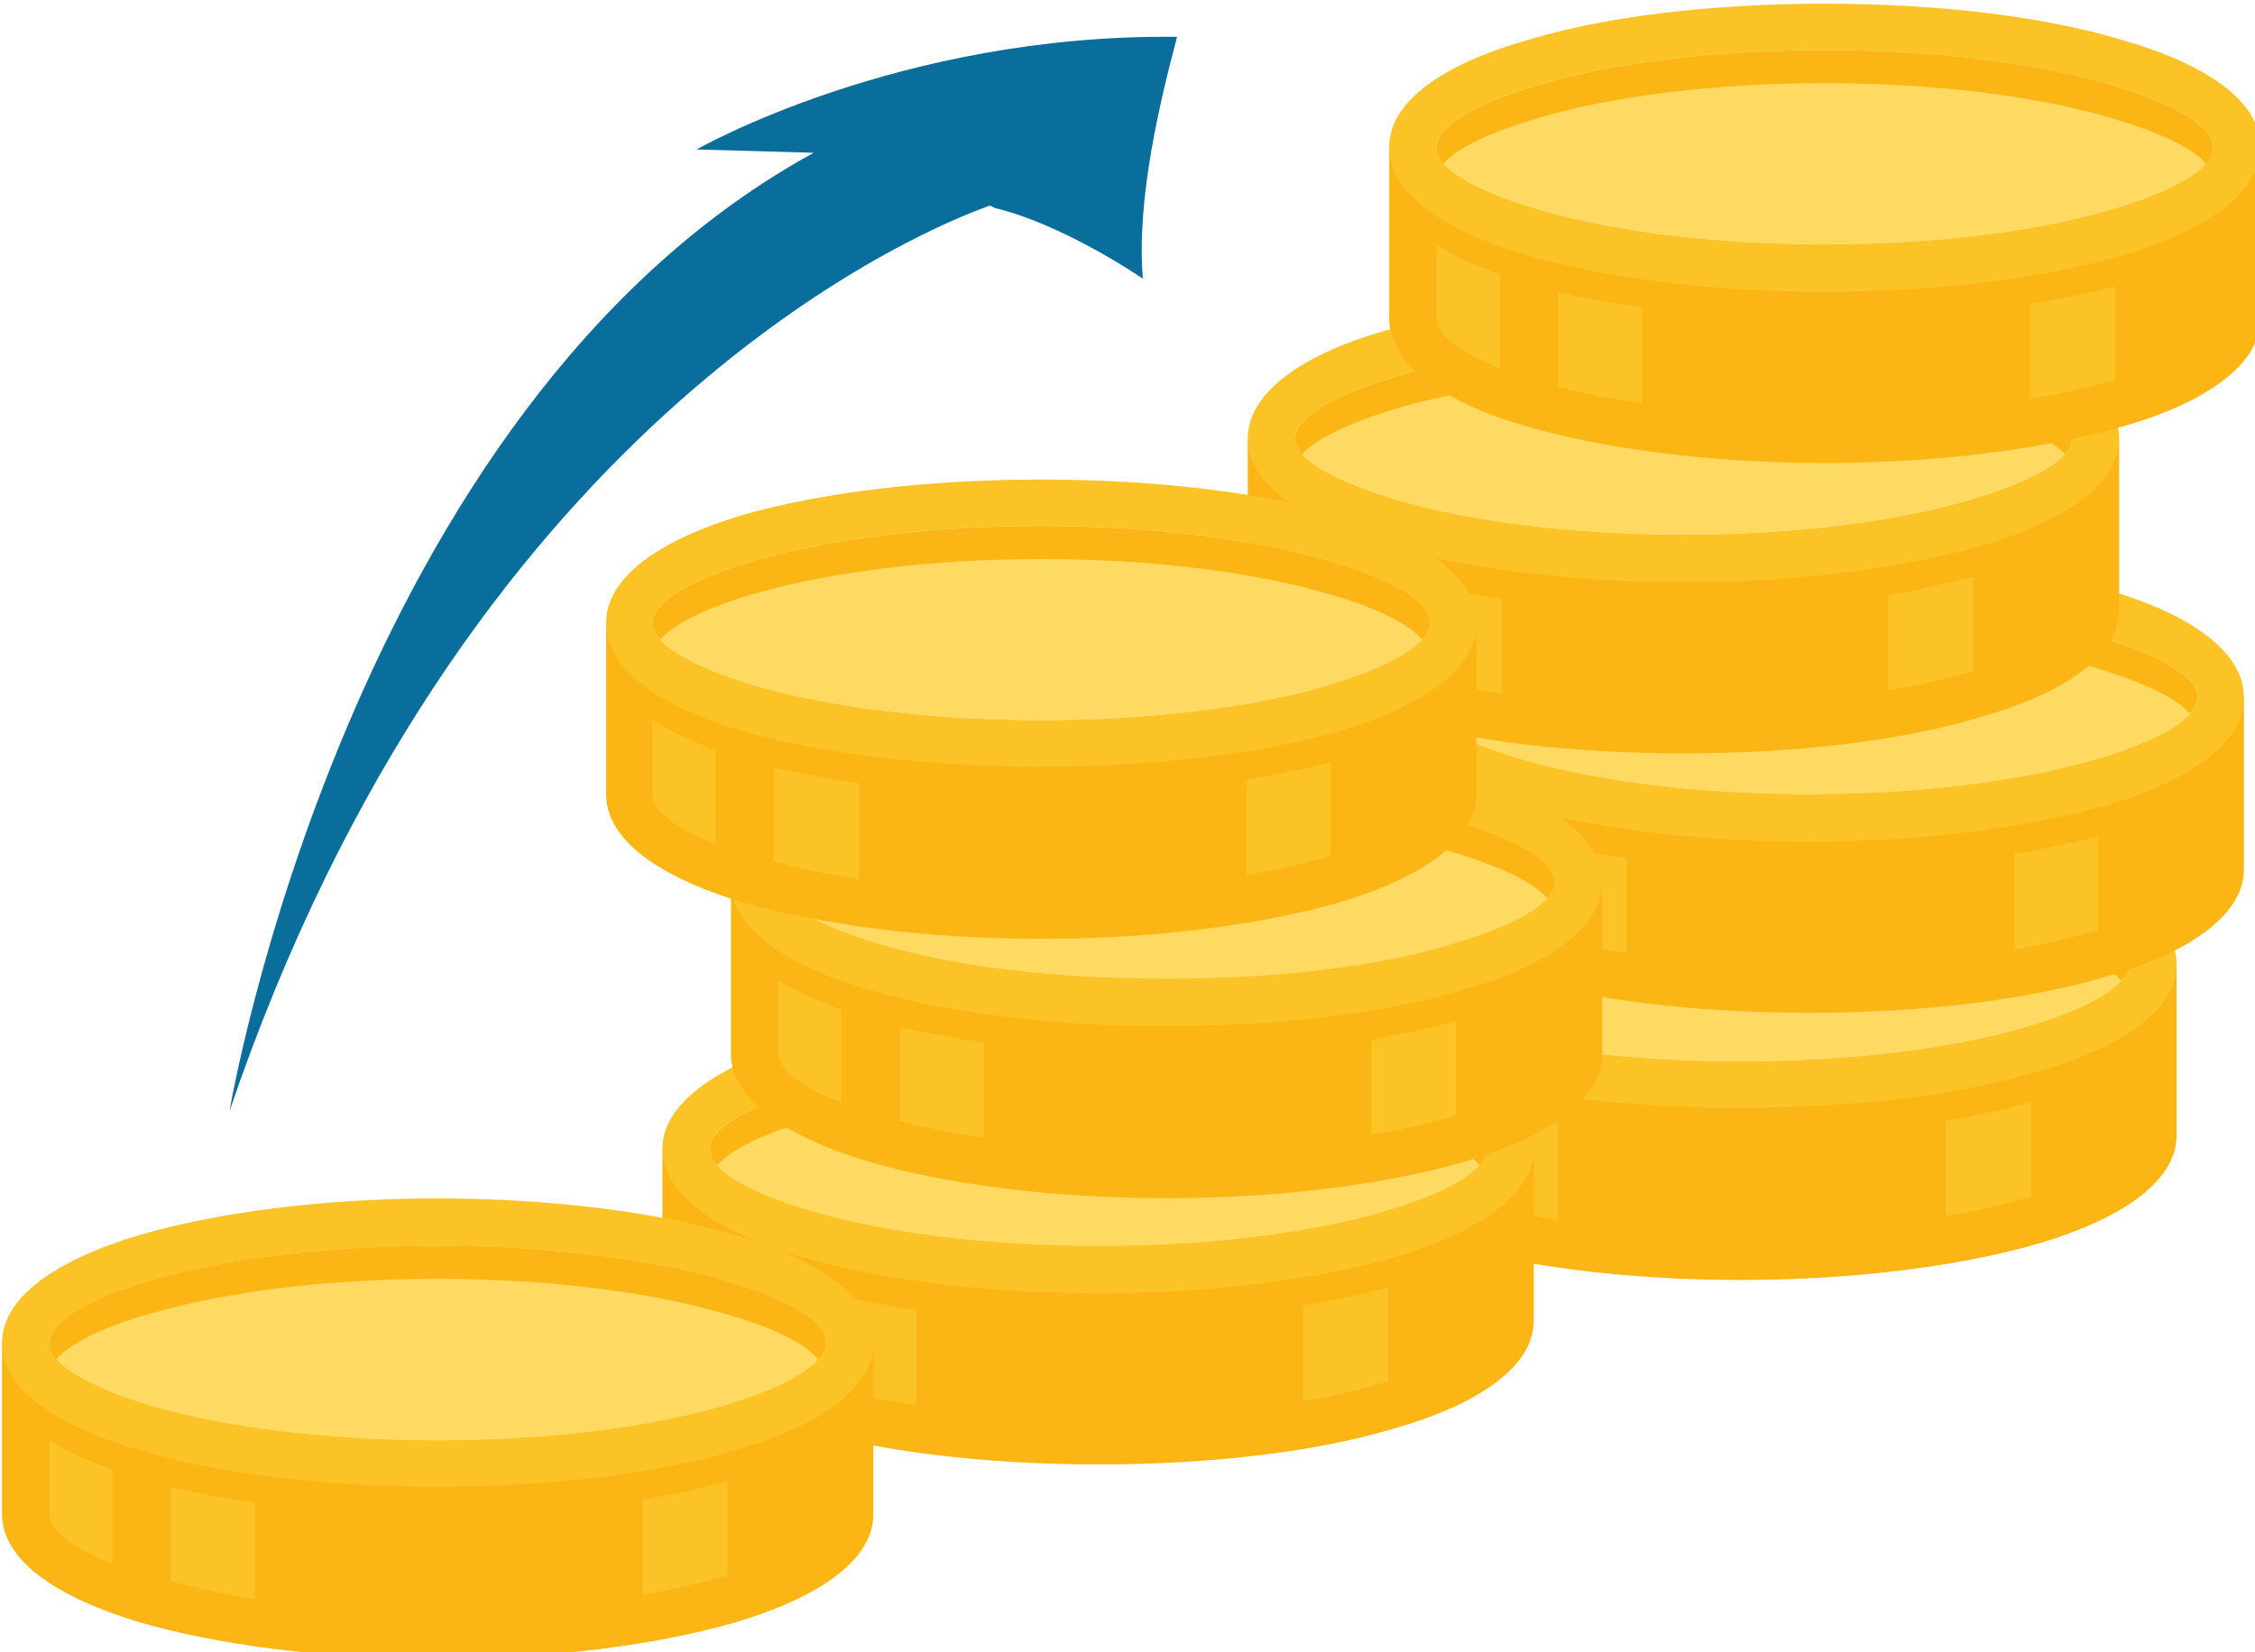 <?xml version="1.0" encoding="UTF-8"?>
<svg width="130.72mm" height="95.816mm" version="1.1" viewBox="0 0 130.72 95.816" xmlns="http://www.w3.org/2000/svg" xmlns:cc="http://creativecommons.org/ns#" xmlns:dc="http://purl.org/dc/elements/1.1/" xmlns:rdf="http://www.w3.org/1999/02/22-rdf-syntax-ns#">
 <g transform="translate(-323.44 -171.09)">
  <g id="XMLID_621_" transform="matrix(.265 0 0 .265 245.82 35.534)">
   <g transform="translate(-54.271 -291.34)">
    <path d="m817.99 1051.3v-37.444c0 14.498-40.345 26.334-90.111 26.334-49.768 0-90.112-11.836-90.112-26.334v37.444c0 14.499 40.345 26.334 90.112 26.334s90.111-11.835 90.111-26.334z" clip-rule="evenodd" fill="#fbb615" fill-rule="evenodd"/>
    <path d="m812.92 1051.3v-22.463c-5.073 3.379-11.84 6.283-19.813 8.456-16.671 5.068-39.858 7.974-65.227 7.974s-48.319-2.905-64.985-7.974c-8.215-2.173-14.981-5.077-19.813-8.456v22.463c0 4.836 8.698 9.663 22.468 13.774 15.947 4.586 37.928 7.491 62.331 7.491 24.398 0 46.624-2.905 62.33-7.491 14.012-4.111 22.709-8.938 22.709-13.774zm0-37.445h10.387v37.444c0 9.904-11.598 18.119-30.199 23.679-16.671 4.828-39.858 7.974-65.227 7.974s-48.319-3.146-64.985-7.974c-18.606-5.56-30.2-13.774-30.2-23.679v-37.444h10.387c0 4.595 8.698 9.663 22.468 13.774 15.947 4.586 37.928 7.49 62.331 7.49 24.398 0 46.624-2.904 62.33-7.49 14.011-4.11 22.708-9.179 22.708-13.774z" fill="#fbb615"/>
    <path d="m727.88 982.21c25.368 0 48.556 3.142 65.227 7.978 18.602 5.551 30.199 13.766 30.199 23.67s-11.598 18.119-30.199 23.438c-16.671 5.068-39.858 7.974-65.227 7.974s-48.319-2.905-64.985-7.974c-18.606-5.318-30.2-13.533-30.2-23.438s11.594-18.119 30.2-23.67c16.666-4.836 39.616-7.978 64.985-7.978zm62.33 17.882c-15.706-4.595-37.932-7.491-62.33-7.491-24.403 0-46.384 2.896-62.331 7.491-13.77 4.103-22.468 8.938-22.468 13.766 0 4.595 8.698 9.663 22.468 13.774 15.947 4.586 37.928 7.49 62.331 7.49 24.398 0 46.624-2.904 62.33-7.49 14.012-4.111 22.709-9.18 22.709-13.774 0-4.828-8.697-9.664-22.709-13.766z" fill="#fcc326"/>
    <g clip-rule="evenodd" fill-rule="evenodd">
     <path d="m790.21 1000.1c-15.706-4.595-37.932-7.491-62.33-7.491-24.403 0-46.384 2.896-62.331 7.491-13.77 4.103-22.468 8.938-22.468 13.766 0 4.595 8.698 9.663 22.468 13.774 15.947 4.586 37.928 7.49 62.331 7.49 24.398 0 46.624-2.904 62.33-7.49 14.012-4.111 22.709-9.18 22.709-13.774 0-4.828-8.697-9.664-22.709-13.766z" fill="#ffda63"/>
     <g fill="#fcc326">
      <path d="m772.81 1068.9c6.28-0.966 12.318-2.414 17.396-3.862l1.206-0.241v-20.773c-5.555 1.689-11.839 2.896-18.602 4.103z"/>
      <path d="m688.01 1048.9c-6.521-0.966-12.805-2.173-18.36-3.379v20.532c5.556 1.448 11.599 2.655 18.36 3.862z"/>
      <path d="m656.85 1041.6c-5.556-1.932-10.146-4.104-13.771-6.518v16.18c0 3.629 5.073 7.491 13.771 10.879z"/>
     </g>
     <path d="m727.88 999.85c24.398 0 46.624 2.655 62.33 7.482 10.628 2.905 18.119 6.525 21.015 10.154 1.207-1.215 1.694-2.422 1.694-3.629 0-4.827-8.697-9.663-22.709-13.766-15.706-4.595-37.932-7.491-62.33-7.491-24.403 0-46.384 2.896-62.331 7.491-13.77 4.103-22.468 8.938-22.468 13.766 0 1.207 0.483 2.414 1.453 3.629 3.138-3.629 10.628-7.249 21.015-10.154 15.947-4.827 37.928-7.482 62.331-7.482z" fill="#fbb615"/>
     <path d="m832.96 993.08v-37.686c0 14.735-40.346 26.329-90.112 26.329s-90.112-11.594-90.112-26.329v37.686c0 14.499 40.346 26.334 90.112 26.334s90.112-11.835 90.112-26.334z" fill="#fbb615"/>
    </g>
    <path d="m827.89 993.08v-22.709c-5.072 3.384-11.835 6.28-19.809 8.698-16.912 4.831-39.862 7.969-65.23 7.969-25.364 0-48.318-3.138-65.227-7.969-7.974-2.418-14.735-5.314-19.813-8.698v22.709c0 4.586 8.697 9.422 22.709 13.525 15.946 4.835 37.932 7.49 62.33 7.49s46.388-2.655 62.33-7.49c14.012-4.103 22.71-8.939 22.71-13.525zm0-37.685h10.146v37.686c0 9.663-11.352 18.119-29.954 23.438-16.912 5.069-39.862 7.965-65.23 7.965-25.364 0-48.318-2.896-65.227-7.965-18.605-5.318-30.199-13.774-30.199-23.438v-37.686h10.387c0 4.827 8.697 9.663 22.709 13.766 15.946 4.595 37.932 7.491 62.33 7.491s46.388-2.896 62.33-7.491c14.01-4.103 22.708-8.939 22.708-13.766z" fill="#fbb615"/>
    <path d="m742.85 923.98c25.368 0 48.318 2.901 65.23 7.974 18.603 5.318 29.954 13.771 29.954 23.438 0 9.904-11.352 18.119-29.954 23.675-16.912 4.831-39.862 7.969-65.23 7.969-25.364 0-48.318-3.138-65.227-7.969-18.605-5.556-30.199-13.771-30.199-23.675 0-9.667 11.594-18.119 30.199-23.438 16.908-5.072 39.862-7.974 65.227-7.974zm62.33 17.878c-15.942-4.831-37.932-7.486-62.33-7.486s-46.384 2.655-62.33 7.486c-14.012 4.107-22.709 8.938-22.709 13.533 0 4.827 8.697 9.663 22.709 13.766 15.946 4.595 37.932 7.491 62.33 7.491s46.388-2.896 62.33-7.491c14.012-4.103 22.709-8.938 22.709-13.766 0-4.594-8.698-9.425-22.709-13.533z" fill="#fcc326"/>
    <g clip-rule="evenodd" fill-rule="evenodd">
     <path d="m805.18 941.86c-15.942-4.831-37.932-7.486-62.33-7.486s-46.384 2.655-62.33 7.486c-14.012 4.107-22.709 8.938-22.709 13.533 0 4.827 8.697 9.663 22.709 13.766 15.946 4.595 37.932 7.491 62.33 7.491s46.388-2.896 62.33-7.491c14.012-4.103 22.709-8.938 22.709-13.766 0-4.594-8.698-9.425-22.709-13.533z" fill="#ffda63"/>
     <g fill="#fcc326">
      <path d="m787.79 1010.7c6.279-1.207 12.081-2.414 17.395-4.111l0.966-0.241v-20.533c-5.556 1.448-11.84 2.896-18.36 3.87v21.015z"/>
      <path d="m702.99 990.67c-6.763-0.966-12.801-2.181-18.602-3.629v20.774c5.56 1.456 11.839 2.663 18.602 3.628z"/>
      <path d="m671.59 983.42c-5.318-1.936-9.908-4.107-13.774-6.767v16.429c0 3.621 5.077 7.25 13.774 10.629z"/>
     </g>
     <path d="m742.85 941.38c24.398 0 46.388 2.9 62.33 7.49 10.388 3.142 17.878 6.525 21.02 10.146 0.966-1.207 1.689-2.413 1.689-3.62 0-4.595-8.697-9.426-22.709-13.533-15.942-4.831-37.932-7.486-62.33-7.486s-46.384 2.655-62.33 7.486c-14.012 4.107-22.709 8.938-22.709 13.533 0 1.207 0.482 2.413 1.693 3.62 3.142-3.62 10.629-7.004 21.016-10.146 15.946-4.59 37.931-7.49 62.33-7.49z" fill="#fbb615"/>
     <path d="m805.67 936.31v-37.444c0 14.494-40.346 26.333-90.112 26.333s-90.112-11.839-90.112-26.333v37.444c0 14.494 40.346 26.334 90.112 26.334s90.112-11.84 90.112-26.334z" fill="#fbb615"/>
    </g>
    <path d="m800.35 936.31v-22.468c-5.073 3.143-11.598 6.043-19.809 8.456-16.671 4.832-39.862 7.974-64.989 7.974-25.364 0-48.561-3.142-65.227-7.974-7.974-2.413-14.736-5.313-19.813-8.456v22.468c0 4.59 8.697 9.663 22.709 13.771 15.705 4.59 37.689 7.49 62.33 7.49 24.398 0 46.388-2.9 62.089-7.49 14.012-4.108 22.71-9.182 22.71-13.771zm0-37.445h10.387v37.444c0 9.904-11.594 18.119-30.195 23.434-16.671 5.077-39.862 7.973-64.989 7.973-25.364 0-48.561-2.896-65.227-7.973-18.606-5.314-30.2-13.529-30.2-23.434v-37.444h10.388c0 4.59 8.697 9.421 22.709 13.528 15.705 4.591 37.689 7.491 62.33 7.491 24.398 0 46.388-2.9 62.089-7.491 14.01-4.107 22.708-8.938 22.708-13.528z" fill="#fbb615"/>
    <path d="m715.55 867.21c25.127 0 48.318 3.143 64.989 7.974 18.602 5.314 30.195 13.771 30.195 23.675 0 9.663-11.594 18.119-30.195 23.433-16.671 4.832-39.862 7.974-64.989 7.974-25.364 0-48.561-3.142-65.227-7.974-18.606-5.313-30.2-13.77-30.2-23.433 0-9.904 11.594-18.36 30.2-23.675 16.666-4.832 39.862-7.974 65.227-7.974zm62.089 17.878c-15.701-4.59-37.69-7.49-62.089-7.49-24.641 0-46.625 2.9-62.33 7.49-14.012 4.107-22.709 8.938-22.709 13.771 0 4.59 8.697 9.421 22.709 13.528 15.705 4.591 37.689 7.491 62.33 7.491 24.398 0 46.388-2.9 62.089-7.491 14.012-4.107 22.709-8.938 22.709-13.528 0-4.833-8.698-9.664-22.709-13.771z" fill="#fcc326"/>
    <g clip-rule="evenodd" fill-rule="evenodd">
     <path d="m777.64 885.09c-15.701-4.59-37.69-7.49-62.089-7.49-24.641 0-46.625 2.9-62.33 7.49-14.012 4.107-22.709 8.938-22.709 13.771 0 4.59 8.697 9.421 22.709 13.528 15.705 4.591 37.689 7.491 62.33 7.491 24.398 0 46.388-2.9 62.089-7.491 14.012-4.107 22.709-8.938 22.709-13.528 0-4.833-8.698-9.664-22.709-13.771z" fill="#ffda63"/>
     <g fill="#fcc326">
      <path d="m760.25 953.94c6.521-1.207 12.322-2.418 17.396-3.866l1.207-0.482v-20.533c-5.556 1.448-11.84 2.896-18.603 4.104z"/>
      <path d="m675.69 933.89c-6.762-0.97-13.042-2.177-18.602-3.625v20.774c5.56 1.452 11.84 2.659 18.602 3.624z"/>
      <path d="m644.28 926.64c-5.313-1.931-10.146-4.107-13.77-6.521v16.184c0 3.625 5.076 7.249 13.77 10.633z"/>
     </g>
     <path d="m715.55 884.61c24.398 0 46.388 2.896 62.089 7.486 10.628 3.142 18.119 6.767 21.261 10.149 0.966-1.211 1.448-2.418 1.448-3.383 0-4.832-8.697-9.663-22.709-13.771-15.701-4.59-37.69-7.49-62.089-7.49-24.641 0-46.625 2.9-62.33 7.49-14.012 4.107-22.709 8.938-22.709 13.771 0 0.965 0.482 2.172 1.447 3.383 3.143-3.383 10.633-7.008 21.262-10.149 15.705-4.589 37.689-7.486 62.33-7.486z" fill="#fbb615"/>
     <path d="m836.35 872.53v-37.445c0 14.495-40.345 26.333-90.111 26.333-49.768 0-90.112-11.839-90.112-26.333v37.445c0 14.735 40.345 26.575 90.112 26.575 49.766 1e-3 90.111-11.839 90.111-26.575z" fill="#fbb615"/>
    </g>
    <path d="m831.28 872.53v-22.468c-5.073 3.383-11.84 6.284-19.813 8.697-16.667 4.832-39.858 7.974-65.227 7.974-25.127 0-48.319-3.142-64.985-7.974-8.215-2.414-14.74-5.314-19.813-8.697v22.468c0 4.831 8.698 9.663 22.71 13.771 15.705 4.59 37.686 7.49 62.089 7.49 24.644 0 46.624-2.9 62.33-7.49 14.012-4.108 22.709-8.94 22.709-13.771zm0-37.445h10.387v37.445c0 9.904-11.598 18.36-30.199 23.675-16.667 4.831-39.858 7.973-65.227 7.973-25.127 0-48.319-3.142-64.985-7.973-18.603-5.314-30.2-13.771-30.2-23.675v-37.445h10.387c0 4.832 8.698 9.663 22.71 13.771 15.705 4.59 37.686 7.49 62.089 7.49 24.644 0 46.624-2.9 62.33-7.49 14.011-4.107 22.708-8.939 22.708-13.771z" fill="#fbb615"/>
    <path d="m746.24 803.68c25.368 0 48.56 2.896 65.227 7.973 18.602 5.314 30.199 13.525 30.199 23.433 0 9.904-11.598 18.119-30.199 23.674-16.667 4.832-39.858 7.974-65.227 7.974-25.127 0-48.319-3.142-64.985-7.974-18.603-5.555-30.2-13.77-30.2-23.674 0-9.908 11.598-18.119 30.2-23.433 16.666-5.076 39.858-7.973 64.985-7.973zm62.33 17.636c-15.706-4.59-37.687-7.491-62.33-7.491-24.403 0-46.384 2.9-62.089 7.491-14.012 4.107-22.71 9.18-22.71 13.77 0 4.832 8.698 9.663 22.71 13.771 15.705 4.59 37.686 7.49 62.089 7.49 24.644 0 46.624-2.9 62.33-7.49 14.012-4.107 22.709-8.939 22.709-13.771 0-4.589-8.697-9.662-22.709-13.77z" fill="#fcc326"/>
    <g clip-rule="evenodd" fill-rule="evenodd">
     <path d="m808.57 821.31c-15.706-4.59-37.687-7.491-62.33-7.491-24.403 0-46.384 2.9-62.089 7.491-14.012 4.107-22.71 9.18-22.71 13.77 0 4.832 8.698 9.663 22.71 13.771 15.705 4.59 37.686 7.49 62.089 7.49 24.644 0 46.624-2.9 62.33-7.49 14.012-4.107 22.709-8.939 22.709-13.771 0-4.589-8.697-9.662-22.709-13.77z" fill="#ffda63"/>
     <g fill="#fcc326">
      <path d="m791.17 890.16c6.521-0.966 12.318-2.418 17.396-3.866l1.206-0.241v-20.533c-5.555 1.448-11.835 2.896-18.602 3.862z"/>
      <path d="m706.37 870.11c-6.521-0.965-12.805-1.931-18.36-3.379v20.774c5.556 1.452 11.84 2.659 18.36 3.624z"/>
      <path d="m675.21 862.86c-5.556-1.935-10.146-4.107-13.771-6.521v16.184c0 3.625 5.073 7.49 13.771 10.874z"/>
     </g>
     <path d="m746.24 821.07c24.644 0 46.624 2.896 62.33 7.487 10.628 3.142 18.119 6.525 21.257 10.149 0.969-1.211 1.452-2.417 1.452-3.625 0-4.59-8.697-9.663-22.709-13.77-15.706-4.59-37.687-7.491-62.33-7.491-24.403 0-46.384 2.9-62.089 7.491-14.012 4.107-22.71 9.18-22.71 13.77 0 1.207 0.483 2.414 1.453 3.625 3.138-3.625 10.628-7.008 21.257-10.149 15.706-4.591 37.686-7.487 62.089-7.487z" fill="#fbb615"/>
     <path d="m677.63 1091.9v-37.686c0 14.731-40.346 26.334-90.112 26.334s-90.112-11.603-90.112-26.334v37.686c0 14.49 40.346 26.334 90.112 26.334s90.112-11.844 90.112-26.334z" fill="#fbb615"/>
    </g>
    <path d="m672.31 1091.9v-22.713c-4.835 3.388-11.598 6.284-19.813 8.697-16.667 4.836-39.621 7.974-64.985 7.974-25.368 0-48.56-3.138-65.23-7.974-7.974-2.413-14.735-5.31-19.809-8.697v22.713c0 4.586 8.697 9.422 22.709 13.525 15.701 4.835 37.928 7.49 62.33 7.49 24.398 0 46.384-2.655 62.326-7.49 14.015-4.103 22.472-8.939 22.472-13.525zm0-37.686h10.388v37.686c0 9.663-11.599 18.119-30.2 23.43-16.667 5.077-39.621 7.973-64.985 7.973-25.368 0-48.56-2.896-65.23-7.973-18.602-5.311-30.195-13.767-30.195-23.43v-37.686h10.387c0 4.827 8.697 9.663 22.709 13.766 15.701 4.595 37.928 7.491 62.33 7.491 24.398 0 46.384-2.896 62.326-7.491 14.013-4.103 22.47-8.939 22.47-13.766z" fill="#fbb615"/>
    <path d="m587.51 1022.8c25.364 0 48.318 2.896 64.985 7.974 18.602 5.318 30.2 13.774 30.2 23.438 0 9.904-11.599 18.119-30.2 23.67-16.667 4.836-39.621 7.974-64.985 7.974-25.368 0-48.56-3.138-65.23-7.974-18.602-5.551-30.195-13.766-30.195-23.67 0-9.663 11.594-18.119 30.195-23.438 16.67-5.078 39.862-7.974 65.23-7.974zm62.326 17.878c-15.942-4.827-37.928-7.49-62.326-7.49-24.402 0-46.629 2.663-62.33 7.49-14.012 4.111-22.709 8.938-22.709 13.533 0 4.827 8.697 9.663 22.709 13.766 15.701 4.595 37.928 7.491 62.33 7.491 24.398 0 46.384-2.896 62.326-7.491 14.016-4.103 22.472-8.938 22.472-13.766 0-4.595-8.457-9.422-22.472-13.533z" fill="#fcc326"/>
    <g clip-rule="evenodd" fill-rule="evenodd">
     <path d="m649.84 1040.7c-15.942-4.827-37.928-7.49-62.326-7.49-24.402 0-46.629 2.663-62.33 7.49-14.012 4.111-22.709 8.938-22.709 13.533 0 4.827 8.697 9.663 22.709 13.766 15.701 4.595 37.928 7.491 62.33 7.491 24.398 0 46.384-2.896 62.326-7.491 14.016-4.103 22.472-8.938 22.472-13.766 0-4.595-8.457-9.422-22.472-13.533z" fill="#ffda63"/>
     <g fill="#fcc326">
      <path d="m632.21 1109.5c6.521-1.207 12.322-2.422 17.632-4.111l0.97-0.241v-20.533c-5.556 1.448-11.839 2.896-18.602 3.87z"/>
      <path d="m547.65 1089.5c-6.767-0.966-12.805-2.181-18.602-3.629v20.774c5.556 1.456 11.835 2.663 18.602 3.628z"/>
      <path d="m516.24 1082.2c-5.314-1.932-10.146-4.112-13.771-6.767v16.429c0 3.621 5.073 7.25 13.771 10.629z"/>
     </g>
     <path d="m587.51 1040.2c24.398 0 46.384 2.896 62.326 7.49 10.392 3.138 17.878 6.525 21.02 10.146 0.97-1.207 1.452-2.413 1.452-3.62 0-4.595-8.456-9.422-22.472-13.533-15.942-4.827-37.928-7.49-62.326-7.49-24.402 0-46.629 2.663-62.33 7.49-14.012 4.111-22.709 8.938-22.709 13.533 0 1.207 0.482 2.413 1.689 3.62 2.9-3.62 10.387-7.008 21.02-10.146 15.701-4.593 37.927-7.49 62.33-7.49z" fill="#fbb615"/>
     <path d="m692.36 1033.4v-37.445c0 14.499-40.345 26.334-90.111 26.334-49.768 0-90.112-11.835-90.112-26.334v37.445c0 14.498 40.345 26.333 90.112 26.333s90.111-11.835 90.111-26.333z" fill="#fbb615"/>
    </g>
    <path d="m687.29 1033.4v-22.464c-5.073 3.379-11.84 6.284-19.813 8.456-16.667 5.068-39.858 7.974-65.227 7.974s-48.319-2.905-64.985-7.974c-8.215-2.172-14.981-5.077-19.813-8.456v22.464c0 4.835 8.456 9.663 22.467 13.774 15.947 4.586 37.928 7.49 62.331 7.49 24.402 0 46.624-2.904 62.33-7.49 14.013-4.111 22.71-8.939 22.71-13.774zm0-37.445h10.387v37.445c0 9.912-11.598 18.119-30.199 23.679-16.667 4.827-39.858 7.973-65.227 7.973s-48.319-3.146-64.985-7.973c-18.602-5.56-30.2-13.767-30.2-23.679v-37.445h10.388c0 4.595 8.456 9.422 22.467 13.533 15.947 4.827 37.928 7.491 62.331 7.491 24.402 0 46.624-2.664 62.33-7.491 14.011-4.112 22.708-8.939 22.708-13.533z" fill="#fbb615"/>
    <path d="m602.25 964.33c25.368 0 48.56 3.138 65.227 7.97 18.602 5.556 30.199 13.77 30.199 23.674 0 9.663-11.598 18.119-30.199 23.438-16.667 5.068-39.858 7.974-65.227 7.974s-48.319-2.905-64.985-7.974c-18.602-5.318-30.2-13.774-30.2-23.438 0-9.904 11.599-18.118 30.2-23.674 16.666-4.832 39.617-7.97 64.985-7.97zm62.33 17.874c-15.706-4.591-37.928-7.487-62.33-7.487-24.403 0-46.384 2.896-62.331 7.487-14.011 4.107-22.467 8.942-22.467 13.77 0 4.595 8.456 9.422 22.467 13.533 15.947 4.827 37.928 7.491 62.331 7.491 24.402 0 46.624-2.664 62.33-7.491 14.012-4.111 22.709-8.938 22.709-13.533 0-4.828-8.697-9.663-22.709-13.77z" fill="#fcc326"/>
    <g clip-rule="evenodd" fill-rule="evenodd">
     <path d="m664.58 982.21c-15.706-4.591-37.928-7.487-62.33-7.487-24.403 0-46.384 2.896-62.331 7.487-14.011 4.107-22.467 8.942-22.467 13.77 0 4.595 8.456 9.422 22.467 13.533 15.947 4.827 37.928 7.491 62.331 7.491 24.402 0 46.624-2.664 62.33-7.491 14.012-4.111 22.709-8.938 22.709-13.533 0-4.828-8.697-9.663-22.709-13.77z" fill="#ffda63"/>
     <g fill="#fcc326">
      <path d="m647.18 1051.1c6.284-0.965 12.322-2.413 17.396-3.861l1.207-0.241v-20.774c-5.556 1.689-11.836 2.896-18.603 4.104z"/>
      <path d="m562.39 1031c-6.521-0.965-12.805-2.172-18.36-3.379v20.532c5.556 1.448 11.599 2.655 18.36 3.621z"/>
      <path d="m531.22 1023.8c-5.556-1.931-10.146-4.104-13.77-6.517v16.18c0 3.629 5.072 7.249 13.77 10.637z"/>
     </g>
     <path d="m602.25 981.72c24.402 0 46.624 2.9 62.33 7.495 10.628 3.138 18.119 6.758 21.015 10.146 1.212-0.974 1.694-2.181 1.694-3.388 0-4.827-8.697-9.662-22.709-13.77-15.706-4.591-37.928-7.487-62.33-7.487-24.403 0-46.384 2.896-62.331 7.487-14.011 4.107-22.467 8.942-22.467 13.77 0 1.207 0.482 2.414 1.452 3.388 3.138-3.388 10.628-7.008 21.015-10.146 15.947-4.595 37.928-7.495 62.331-7.495z" fill="#fbb615"/>
     <path d="m665.06 976.65v-37.445c0 14.495-40.346 26.334-90.112 26.334s-90.112-11.839-90.112-26.334v37.445c0 14.739 40.346 26.333 90.112 26.333s90.112-11.593 90.112-26.333z" fill="#fbb615"/>
    </g>
    <path d="m659.99 976.65v-22.468c-5.073 3.383-11.84 6.279-19.813 8.697-16.907 4.831-39.858 7.732-65.227 7.732s-48.318-2.901-65.227-7.732c-7.973-2.418-14.739-5.314-19.813-8.697v22.468c0 4.831 8.697 9.663 22.709 13.774 15.947 4.586 37.928 7.482 62.33 7.482 24.403 0 46.384-2.896 62.33-7.482 14.013-4.111 22.711-8.943 22.711-13.774zm0-37.445h10.146v37.445c0 9.904-11.357 18.119-29.959 23.679-16.907 4.827-39.858 7.973-65.227 7.973s-48.318-3.146-65.227-7.973c-18.602-5.56-29.958-13.774-29.958-23.679v-37.445h10.146c0 4.591 8.697 9.663 22.709 13.771 15.947 4.59 37.928 7.486 62.33 7.486 24.403 0 46.384-2.896 62.33-7.486 14.012-4.108 22.71-9.18 22.71-13.771z" fill="#fbb615"/>
    <path d="m574.95 907.8c25.368 0 48.319 2.9 65.227 7.732 18.602 5.555 29.959 13.77 29.959 23.674s-11.357 18.119-29.959 23.675c-16.907 4.831-39.858 7.732-65.227 7.732s-48.318-2.901-65.227-7.732c-18.602-5.556-29.958-13.771-29.958-23.675s11.356-18.119 29.958-23.674c16.909-4.832 39.859-7.732 65.227-7.732zm62.33 17.637c-15.946-4.591-37.927-7.491-62.33-7.491-24.402 0-46.383 2.9-62.33 7.491-14.012 4.107-22.709 8.938-22.709 13.77 0 4.591 8.697 9.663 22.709 13.771 15.947 4.59 37.928 7.486 62.33 7.486 24.403 0 46.384-2.896 62.33-7.486 14.012-4.107 22.71-9.18 22.71-13.771 0-4.832-8.698-9.663-22.71-13.77z" fill="#fcc326"/>
    <g clip-rule="evenodd" fill-rule="evenodd">
     <path d="m637.28 925.44c-15.946-4.591-37.927-7.491-62.33-7.491-24.402 0-46.383 2.9-62.33 7.491-14.012 4.107-22.709 8.938-22.709 13.77 0 4.591 8.697 9.663 22.709 13.771 15.947 4.59 37.928 7.486 62.33 7.486 24.403 0 46.384-2.896 62.33-7.486 14.012-4.107 22.71-9.18 22.71-13.771 0-4.832-8.698-9.663-22.71-13.77z" fill="#ffda63"/>
     <g fill="#fcc326">
      <path d="m619.89 994.29c6.279-0.965 12.076-2.413 17.395-3.861l0.966-0.241v-20.537c-5.556 1.448-11.594 2.655-18.36 3.866v20.773z"/>
      <path d="m535.09 974.24c-6.521-0.97-12.805-2.177-18.602-3.383v20.536c5.556 1.448 11.839 2.896 18.602 3.862z"/>
      <path d="m503.68 966.99c-5.314-1.931-9.904-4.107-13.771-6.525v16.188c0 3.624 5.073 7.49 13.771 10.869z"/>
     </g>
     <path d="m574.95 925.2c24.403 0 46.384 2.896 62.33 7.487 10.388 2.9 17.878 6.524 21.016 10.149 0.97-1.211 1.694-2.418 1.694-3.625 0-4.831-8.698-9.662-22.71-13.77-15.946-4.591-37.927-7.491-62.33-7.491-24.402 0-46.383 2.9-62.33 7.491-14.012 4.107-22.709 8.938-22.709 13.77 0 1.207 0.725 2.414 1.693 3.625 3.138-3.625 10.629-7.249 21.016-10.149 15.947-4.59 37.928-7.487 62.33-7.487z" fill="#fbb615"/>
     <path d="m532.92 1134.2v-37.453c0 14.498-40.346 26.333-90.112 26.333s-90.112-11.835-90.112-26.333v37.453c0 14.731 40.346 26.325 90.112 26.325s90.112-11.594 90.112-26.325z" fill="#fbb615"/>
    </g>
    <path d="m527.84 1134.2v-22.473c-5.077 3.38-11.839 6.284-19.813 8.456-16.667 5.077-39.862 7.974-65.227 7.974-25.368 0-48.318-2.896-64.989-7.974-8.215-2.172-14.736-5.076-19.809-8.456v22.473c0 4.827 8.697 9.662 22.468 13.766 15.942 4.594 37.927 7.49 62.33 7.49 24.398 0 46.625-2.896 62.326-7.49 14.017-4.104 22.714-8.939 22.714-13.766zm0-37.453h10.387v37.453c0 9.903-11.598 18.11-30.199 23.67-16.667 4.836-39.862 7.974-65.227 7.974-25.368 0-48.318-3.138-64.989-7.974-18.602-5.56-30.196-13.767-30.196-23.67v-37.453h10.388c0 4.594 8.697 9.662 22.468 13.774 15.942 4.586 37.927 7.49 62.33 7.49 24.398 0 46.625-2.904 62.326-7.49 14.015-4.112 22.712-9.18 22.712-13.774z" fill="#fbb615"/>
    <path d="m442.8 1065.1c25.364 0 48.56 3.138 65.227 7.974 18.602 5.552 30.199 13.767 30.199 23.671s-11.598 18.118-30.199 23.437c-16.667 5.077-39.862 7.974-65.227 7.974-25.368 0-48.318-2.896-64.989-7.974-18.602-5.318-30.196-13.532-30.196-23.437s11.595-18.119 30.196-23.671c16.67-4.836 39.621-7.974 64.989-7.974zm62.326 17.878c-15.701-4.594-37.928-7.49-62.326-7.49-24.403 0-46.388 2.896-62.33 7.49-13.771 4.104-22.468 8.938-22.468 13.767 0 4.594 8.697 9.662 22.468 13.774 15.942 4.586 37.927 7.49 62.33 7.49 24.398 0 46.625-2.904 62.326-7.49 14.016-4.112 22.713-9.181 22.713-13.774 0-4.828-8.697-9.663-22.713-13.767z" fill="#fcc326"/>
    <g clip-rule="evenodd" fill-rule="evenodd">
     <path d="m505.13 1083c-15.701-4.594-37.928-7.49-62.326-7.49-24.403 0-46.388 2.896-62.33 7.49-13.771 4.104-22.468 8.938-22.468 13.767 0 4.594 8.697 9.662 22.468 13.774 15.942 4.586 37.927 7.49 62.33 7.49 24.398 0 46.625-2.904 62.326-7.49 14.016-4.112 22.713-9.181 22.713-13.774 0-4.828-8.697-9.663-22.713-13.767z" fill="#ffda63"/>
     <g fill="#fcc326">
      <path d="m487.74 1151.8c6.279-0.965 12.321-2.413 17.391-3.861l1.211-0.241v-20.774c-5.556 1.689-11.84 2.896-18.602 4.104z"/>
      <path d="m402.94 1131.7c-6.525-0.965-12.806-2.172-18.36-3.379v20.533c5.555 1.448 11.594 2.896 18.36 3.87z"/>
      <path d="m371.78 1124.5c-5.555-1.931-10.146-4.103-13.77-6.517v16.188c0 3.62 5.072 7.481 13.77 10.869z"/>
     </g>
     <path d="m442.8 1082.7c24.398 0 46.625 2.896 62.326 7.49 10.632 2.896 18.119 6.518 21.02 10.146 1.211-1.206 1.693-2.413 1.693-3.628 0-4.828-8.697-9.663-22.713-13.767-15.701-4.594-37.928-7.49-62.326-7.49-24.403 0-46.388 2.896-62.33 7.49-13.771 4.104-22.468 8.938-22.468 13.767 0 1.215 0.482 2.422 1.448 3.628 3.142-3.628 10.628-7.249 21.02-10.146 15.942-4.594 37.926-7.49 62.33-7.49z" fill="#fbb615"/>
     <path d="m397.38 1046s25.852-153.9 127.8-209.7l-25.609-0.724s44.211-25.368 105.09-24.64c-3.62 13.766-8.938 35.269-7.486 52.905-10.874-7.245-23.191-13.288-32.372-15.46-0.482-0.241-0.724-0.483-1.207-0.483 0 0-0.728 0.242-1.935 0.724-15.943 6.039-113.55 48.074-164.28 197.38z" fill="#0a6e9d"/>
    </g>
   </g>
  </g>
 </g>
</svg>
